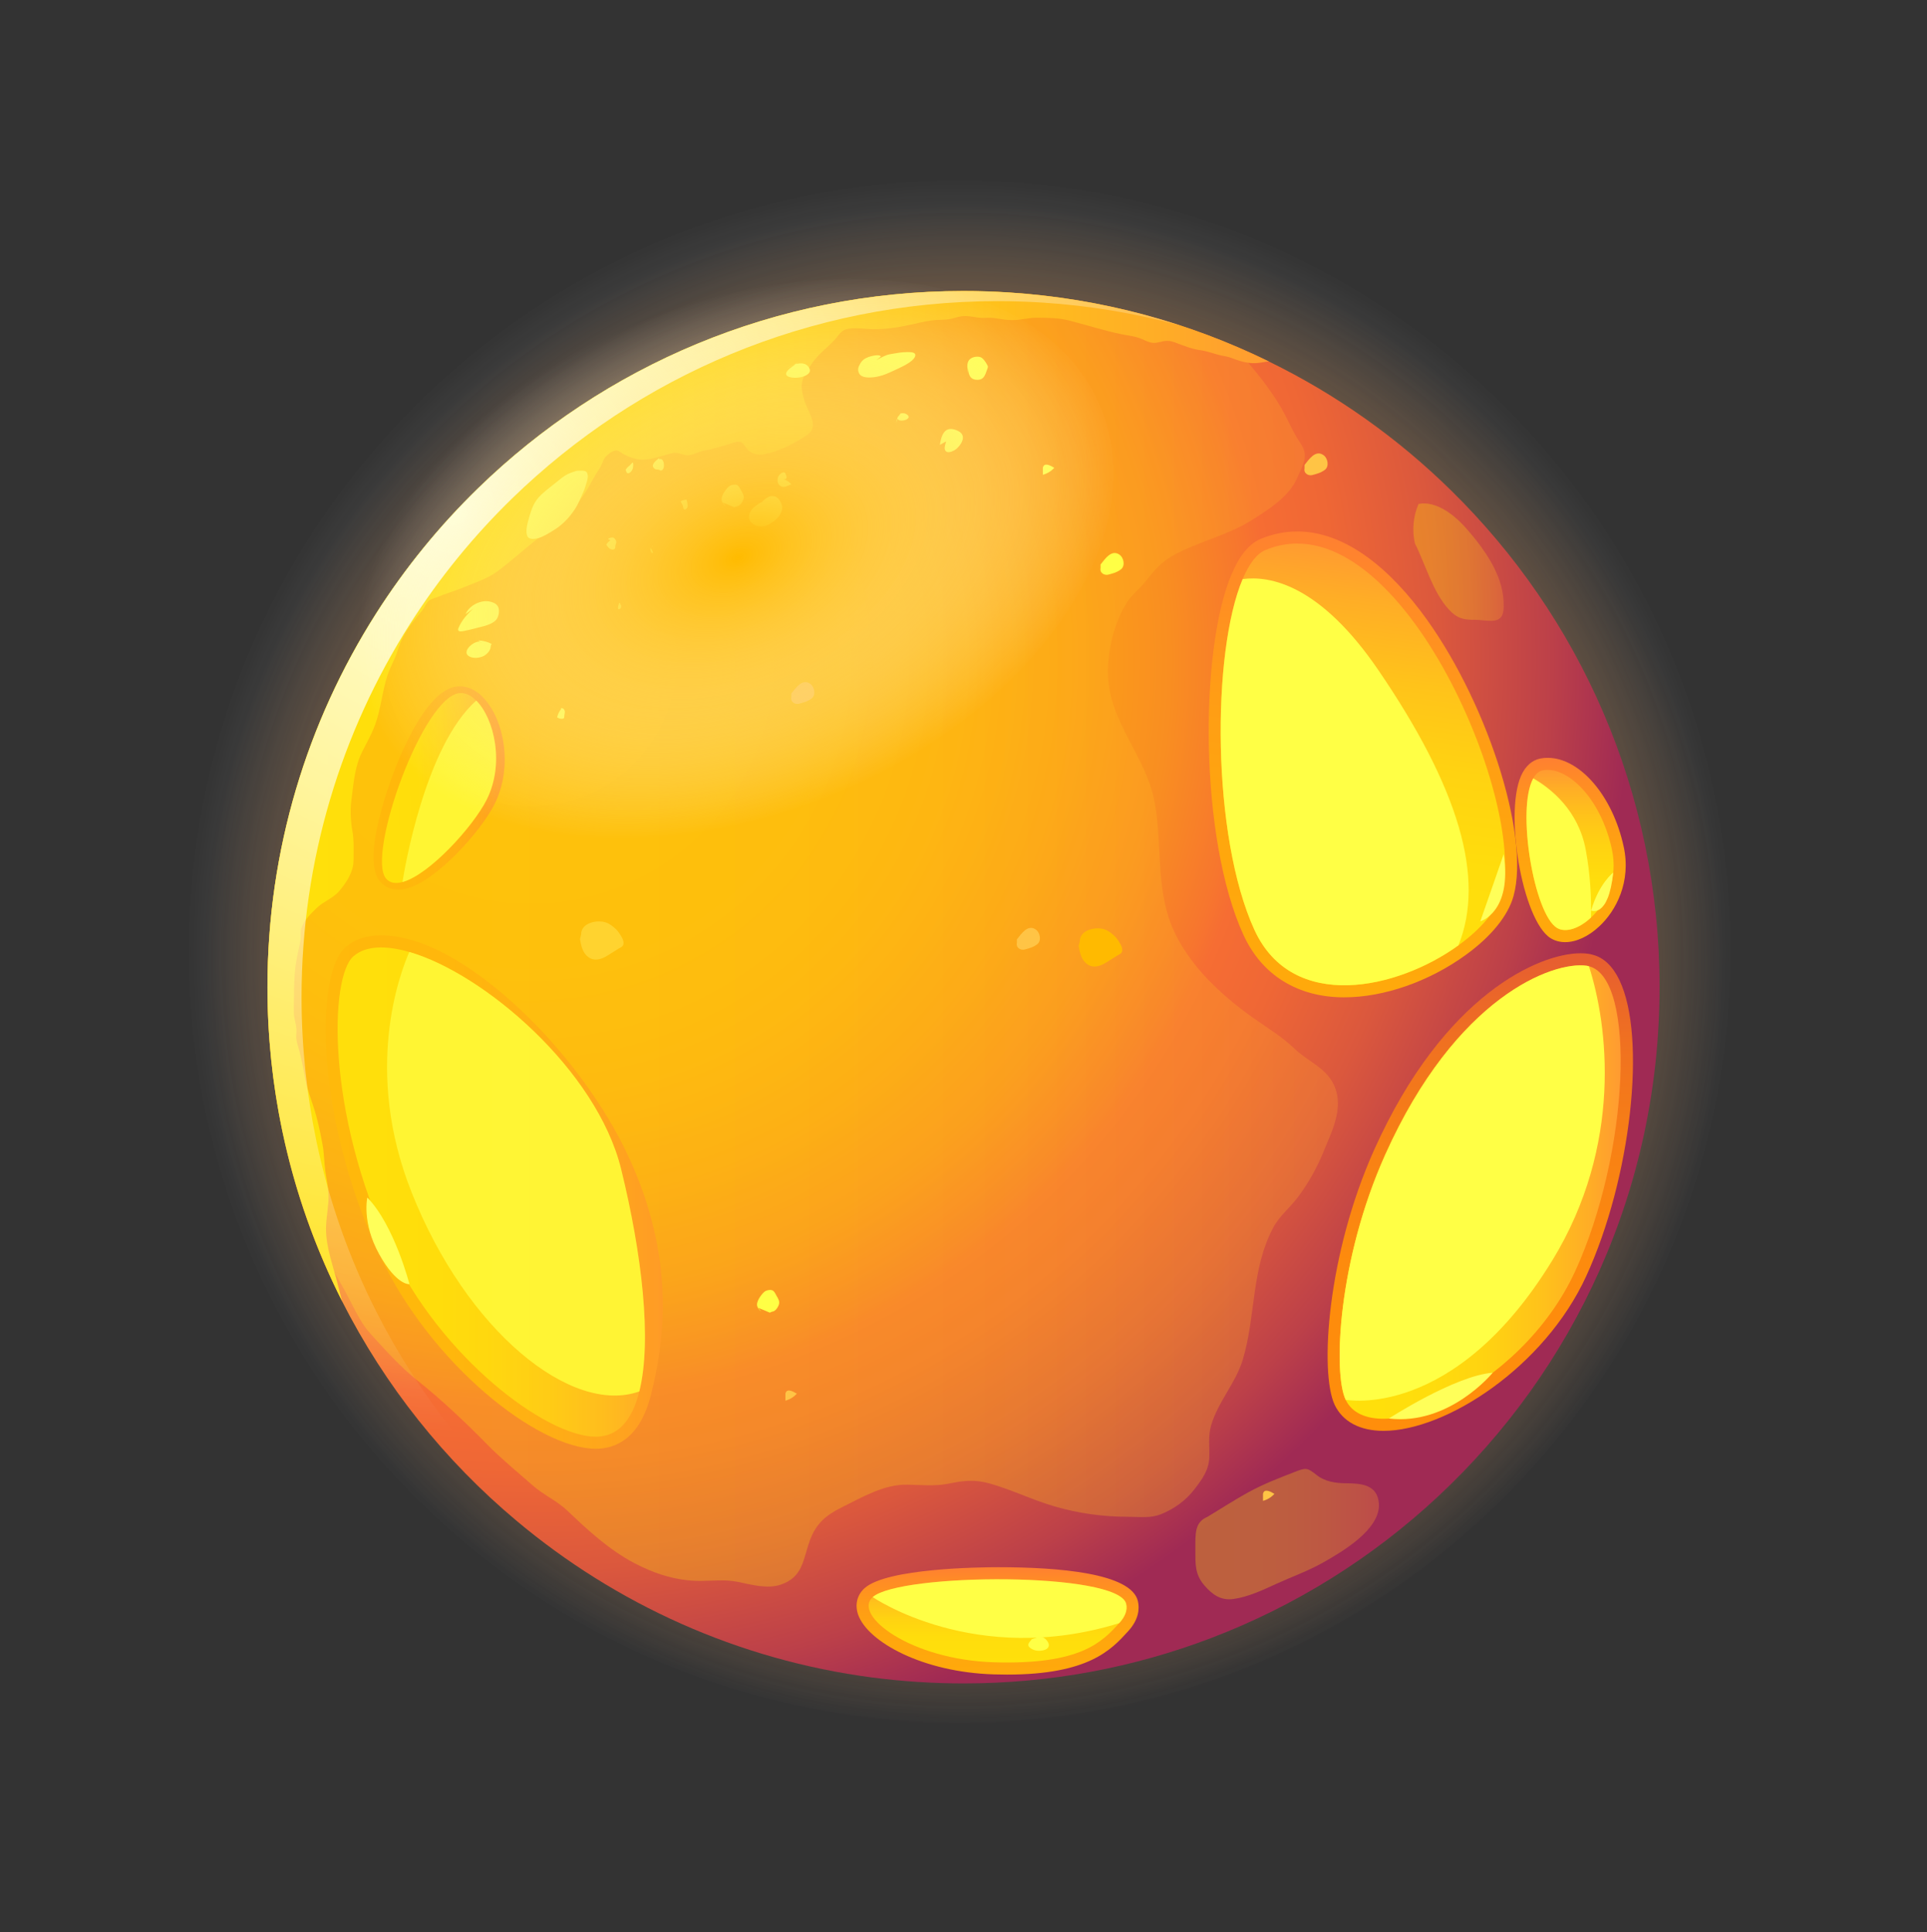 <svg width="400" height="401" viewBox="0 0 400 401" fill="none" xmlns="http://www.w3.org/2000/svg">
    <rect x="0" y="0" width="400" height="401" fill="#333333" stroke="none"/>
    <path
        d="M199.204 357.493C287.57 357.493 359.204 285.858 359.204 197.493C359.204 109.127 287.57 37.493 199.204 37.493C110.839 37.493 39.205 109.127 39.205 197.493C39.205 285.858 110.839 357.493 199.204 357.493Z"
        fill="url(#paint0_radial_360_2237)" style="mix-blend-mode:screen" />
    <path
        d="M200.001 359.59C287.949 359.59 359.245 288.293 359.245 200.345C359.245 112.397 287.949 41.101 200.001 41.101C112.052 41.101 40.756 112.397 40.756 200.345C40.756 288.293 112.052 359.59 200.001 359.59Z"
        fill="url(#paint1_radial_360_2237)" />
    <path fill-rule="evenodd" clip-rule="evenodd"
        d="M344.483 204.889C344.483 246.667 326.764 284.287 298.419 310.65C284.859 323.283 268.897 333.307 251.279 339.998C235.339 346.063 218.073 349.37 200.002 349.37C193.586 349.37 187.246 348.943 181.055 348.142C153.159 344.483 127.799 332.879 107.247 315.639C92.31 303.133 79.931 287.645 71.034 270.1C65.443 259.072 61.234 247.243 58.629 234.839C58.604 234.814 58.604 234.763 58.604 234.712C56.601 225.086 55.521 215.112 55.521 204.889C55.521 176.366 63.792 149.779 78.051 127.372C84.115 117.847 91.234 109.127 99.277 101.305C125.318 75.993 160.828 60.404 200.002 60.404C203.161 60.404 206.27 60.505 209.374 60.704C225.789 61.759 241.454 65.541 255.891 71.631C258.424 72.685 260.906 73.812 263.362 75.014C277.397 81.858 290.127 90.904 301.155 101.729C327.895 127.918 344.487 164.458 344.487 204.885L344.483 204.889Z"
        fill="url(#paint2_radial_360_2237)" />
    <path fill-rule="evenodd" clip-rule="evenodd"
        d="M123.713 300.676C111.601 300.676 89.308 283.033 78.712 260.283C65.452 231.891 65.35 202.047 71.758 196.546C73.6 194.941 76.082 194.124 79.11 194.124C81.075 194.124 83.277 194.475 85.661 195.166C101.017 199.608 122.197 220.8 131.357 242.009C140.331 262.782 137.667 279.29 135.139 289.382C132.852 298.677 127.668 300.655 123.721 300.676H123.709H123.713Z"
        fill="url(#paint3_linear_360_2237)" />
    <path fill-rule="evenodd" clip-rule="evenodd"
        d="M132.708 288.772C131.281 294.587 128.422 298.144 123.709 298.169C113.257 298.169 91.404 281.602 80.977 259.224C67.671 230.727 68.421 202.708 73.384 198.448C75.891 196.267 80.025 196.144 84.963 197.571C100.475 202.056 123.857 222.058 128.922 242.606C133.233 260.101 135.363 278.167 132.708 288.772Z"
        fill="url(#paint4_linear_360_2237)" />
    <path fill-rule="evenodd" clip-rule="evenodd"
        d="M82.87 184.629C81.265 184.68 79.889 184.1 78.885 182.948C74.942 178.293 80.702 162.327 83.252 156.564C87.338 147.327 91.374 142.575 95.249 142.44C96.685 142.393 98.104 142.91 99.345 143.905H99.404L100.158 144.629C104.575 149.038 106.62 159.058 102.622 166.948C99.726 172.661 90.654 182.711 84.535 184.362C83.972 184.519 83.404 184.612 82.866 184.629H82.87Z"
        fill="url(#paint5_linear_360_2237)" />
    <path fill-rule="evenodd" clip-rule="evenodd"
        d="M101.005 165.999C98.171 171.581 89.109 181.546 83.54 183.054C82.121 183.452 80.939 183.261 80.13 182.334C76.014 177.476 87.897 144.1 95.558 143.833C96.71 143.795 97.858 144.363 98.845 145.409H98.87C102.546 149.076 104.825 158.457 101 166.003L101.005 165.999Z"
        fill="url(#paint6_linear_360_2237)" />
    <path fill-rule="evenodd" clip-rule="evenodd"
        d="M287.175 296.954C282.313 296.954 278.722 295.048 277.062 291.588C273.865 284.859 275.504 260.3 285.257 238.6C299.728 206.359 319.586 197.838 328.068 197.838C328.67 197.838 329.225 197.876 329.729 197.948C330.055 197.999 330.334 198.058 330.618 198.151C332.816 198.689 334.739 200.472 336.145 203.39C341.858 215.261 338.571 244.571 329.246 264.882C320.547 283.783 300.096 296.954 287.18 296.954H287.175Z"
        fill="url(#paint7_linear_360_2237)" />
    <path fill-rule="evenodd" clip-rule="evenodd"
        d="M326.967 263.836C315.516 288.721 284.562 301.43 279.324 290.504C276.668 284.914 277.744 261.431 287.544 239.629C302.256 206.846 322.381 199.43 329.373 200.43C329.525 200.455 329.673 200.481 329.826 200.531C339.727 202.988 338.22 239.328 326.967 263.84V263.836Z"
        fill="url(#paint8_linear_360_2237)" />
    <path fill-rule="evenodd" clip-rule="evenodd"
        d="M324.905 195.53C323.8 195.53 322.796 195.263 321.919 194.734C315.952 191.142 311.971 167.655 316.083 160.307C317.214 158.266 318.73 157.605 319.802 157.411C320.246 157.322 320.742 157.275 321.25 157.275C327.984 157.275 334.768 165.203 337.038 175.714C338.631 183.003 335.454 189.046 331.948 192.273C329.754 194.336 327.179 195.53 324.905 195.53Z"
        fill="url(#paint9_linear_360_2237)" />
    <path fill-rule="evenodd" clip-rule="evenodd"
        d="M330.249 190.431C327.793 192.735 324.96 193.637 323.207 192.586C318.421 189.702 314.737 167.85 318.269 161.535C318.768 160.633 319.421 160.032 320.251 159.88C325.163 158.901 332.257 165.444 334.586 176.244C335.916 182.334 333.409 187.521 330.249 190.431Z"
        fill="url(#paint10_linear_360_2237)" />
    <path fill-rule="evenodd" clip-rule="evenodd"
        d="M209.065 347.537C208.184 347.537 207.269 347.524 206.316 347.494C191.511 347.054 180.165 340.748 178.149 335.154C177.396 333.066 177.9 330.982 179.496 329.576C184.167 325.46 203.411 325.252 207.223 325.252C219.695 325.252 234.848 326.472 236.199 332.291C236.542 333.773 236.461 336.064 234.145 338.571C230.714 342.345 225.996 347.537 209.065 347.537Z"
        fill="url(#paint11_linear_360_2237)" />
    <path fill-rule="evenodd" clip-rule="evenodd"
        d="M232.307 336.869C228.796 340.727 224.383 345.521 206.393 344.987C188.911 344.471 176.947 335.162 181.156 331.452C186.844 326.438 232.209 326.163 233.763 332.854C234.064 334.158 233.564 335.509 232.311 336.864L232.307 336.869Z"
        fill="url(#paint12_linear_360_2237)" />
    <path fill-rule="evenodd" clip-rule="evenodd"
        d="M279.044 206.986C269.388 206.986 261.96 202.395 258.123 194.056C248.954 174.071 248.954 134.944 255.637 119.198C257.327 115.217 259.33 112.803 261.765 111.812C264.192 110.809 266.724 110.296 269.282 110.296C277.82 110.296 286.671 116.009 294.883 126.817C308.333 144.519 317.705 173.262 314.173 185.959C313.043 190.054 309.502 194.412 304.2 198.223C296.632 203.708 287.226 206.981 279.048 206.981L279.044 206.986Z"
        fill="url(#paint13_linear_360_2237)" />
    <path fill-rule="evenodd" clip-rule="evenodd"
        d="M311.751 185.294C310.747 188.927 307.364 192.862 302.73 196.195C290.097 205.342 268.296 210.179 260.402 193.01C251.478 173.563 251.529 135.291 257.945 120.181C259.275 117.047 260.851 114.891 262.705 114.142C289.949 102.864 317.04 166.296 311.751 185.294Z"
        fill="url(#paint14_linear_360_2237)" />
    <path fill-rule="evenodd" clip-rule="evenodd"
        d="M132.708 288.772C118.597 293.811 96.795 276.164 85.416 247.396C75.391 222.134 82.985 202.06 84.963 197.571C100.475 202.056 123.857 222.058 128.922 242.606C133.233 260.101 135.363 278.167 132.708 288.772Z"
        fill="#FFFF45" />
    <path fill-rule="evenodd" clip-rule="evenodd"
        d="M232.307 336.869C202.382 346.118 181.156 331.456 181.156 331.456C186.844 326.442 232.209 326.167 233.763 332.858C234.064 334.162 233.564 335.513 232.311 336.869H232.307Z"
        fill="#FFFF45" />
    <path fill-rule="evenodd" clip-rule="evenodd"
        d="M322.203 261.609C301.803 294.917 279.324 290.504 279.324 290.504C276.668 284.914 277.744 261.431 287.544 239.629C302.256 206.846 322.381 199.43 329.373 200.43C329.525 200.455 329.673 200.481 329.826 200.531C333.76 212.686 336.92 237.6 322.207 261.609H322.203Z"
        fill="#FFFF45" />
    <path fill-rule="evenodd" clip-rule="evenodd"
        d="M302.73 196.195C290.097 205.342 268.296 210.179 260.402 193.01C251.478 173.563 251.529 135.291 257.945 120.181C263.586 119.427 273.983 121.307 286.117 139.077C302.781 163.488 308.371 182.236 302.735 196.195H302.73Z"
        fill="#FFFF45" />
    <path fill-rule="evenodd" clip-rule="evenodd"
        d="M330.249 190.431C327.793 192.735 324.96 193.637 323.207 192.587C318.421 189.703 314.737 167.85 318.269 161.536C322.055 163.717 327.666 168.252 329.17 176.396C330.122 181.508 330.347 186.395 330.249 190.431Z"
        fill="#FFFF45" />
    <path fill-rule="evenodd" clip-rule="evenodd"
        d="M101.005 165.999C98.171 171.581 89.109 181.546 83.54 183.053C83.895 180.834 88.139 154.925 98.845 145.409H98.87C102.546 149.076 104.825 158.457 101 166.003L101.005 165.999Z"
        fill="#FFFF45" />
    <path style="mix-blend-mode:soft-light" opacity="0.3" fill-rule="evenodd" clip-rule="evenodd"
        d="M274.737 239.027C273.31 242.462 271.705 245.367 269.498 248.349C267.817 250.606 265.589 252.308 264.26 254.841C259.724 263.413 260.677 273.035 258.017 282.034C256.59 286.947 252.855 290.855 251.402 295.819C250.75 298.076 251.102 300.105 251.025 302.434C250.924 305.14 249.547 306.995 247.917 309.1C246.164 311.404 243.682 313.187 240.976 314.262C238.795 315.139 236.44 314.787 234.106 314.787C228.919 314.787 223.904 314.084 218.894 312.632C214.308 311.302 210.047 309.172 205.41 307.872C202.225 306.995 200.049 307.27 196.864 307.922C194.158 308.473 191.1 308.172 188.343 308.122C183.481 308.02 178.895 310.777 174.584 312.907C171.399 314.487 169.319 316.291 168.091 319.751C166.664 323.685 166.715 327.344 161.976 328.898C159.219 329.8 155.861 328.848 153.154 328.297C150.673 327.772 147.992 328.073 145.459 328.098C140.521 328.123 135.91 326.645 131.552 324.337C126.44 321.631 121.93 317.494 117.818 313.559C115.586 311.429 112.731 310.226 110.423 308.147C107.239 305.339 104.109 302.807 101.123 299.774C96.613 295.188 91.675 290.5 86.639 286.493C83.057 283.66 79.974 280.154 76.941 276.846C74.409 274.089 72.905 270.053 71.025 266.873C67.341 260.584 64.334 253.011 62.53 245.947C60.425 237.753 58.045 228.83 58.142 220.309C58.244 213.118 57.215 206.147 57.215 198.931C56.588 212.639 57.291 224.019 58.591 234.72C56.588 225.094 55.508 215.121 55.508 204.898C55.508 176.375 63.779 149.788 78.038 127.38C84.103 117.856 91.222 109.136 99.264 101.314C125.305 76.001 160.816 60.412 199.989 60.412C203.149 60.412 206.257 60.514 209.361 60.713C225.776 61.767 241.441 65.549 255.879 71.639C259.588 75.726 263.298 80.084 265.979 84.696C267.08 86.601 267.961 88.681 269.062 90.587C270.04 92.263 271.091 93.17 270.79 95.249C270.616 96.477 269.761 98.032 269.261 99.183C267.656 103.042 263.171 105.875 259.737 108.005C254.951 111.012 249.361 112.24 244.275 114.874C240.993 116.551 239.887 118.08 237.66 120.837C236.533 122.239 235.03 123.344 234.051 124.848C231.269 129.133 229.791 135.198 229.99 140.238C230.342 149.936 237.859 156.979 239.612 166.177C241.166 174.122 240.04 182.541 242.568 190.363C245.376 199.083 253.045 206.253 260.236 211.314C263.218 213.418 266.153 215.172 268.783 217.704C271.239 220.059 274.699 221.414 276.452 224.345C279.357 229.207 276.626 234.42 274.724 239.032L274.737 239.027Z"
        fill="url(#paint15_linear_360_2237)" />
    <path fill-rule="evenodd" clip-rule="evenodd"
        d="M263.358 75.019C262.883 75.07 262.405 75.12 261.93 75.218C260.3 75.519 259.025 75.37 257.42 74.917C256.268 74.591 255.438 74.117 254.21 73.913C252.457 73.638 250.826 72.884 249.073 72.66C247.218 72.41 245.613 71.681 243.86 71.055C242.483 70.555 241.755 70.729 240.425 71.055C239.095 71.406 238.168 70.856 236.991 70.352C235.661 69.776 234.335 69.674 232.929 69.399C229.27 68.645 225.637 67.468 222.003 66.54C219.746 65.964 217.666 65.964 215.362 65.939C213.558 65.913 211.928 66.439 210.124 66.439C208.921 66.439 207.892 66.24 206.689 66.062C205.461 65.837 204.207 66.087 202.979 65.909C201.15 65.634 200.171 65.359 198.317 65.935C196.936 66.388 195.86 66.337 194.484 66.409C192.955 66.485 191.227 66.883 189.724 67.235C187.018 67.862 184.057 68.361 181.279 68.311C179.577 68.311 177.07 67.836 175.439 68.412C174.385 68.789 173.859 69.916 173.135 70.669C171.733 72.122 170.001 73.426 168.824 75.057C167.647 76.687 166.317 78.364 166.419 80.418C166.52 82.197 167.346 84.276 168.121 85.907C168.921 87.635 169.197 89.214 167.418 90.366C165.186 91.844 162.607 93.2 160.049 93.924C158.347 94.424 156.818 94.724 155.386 93.496C154.861 93.043 154.535 92.166 153.883 91.815C153.205 91.463 152.502 91.815 151.778 92.039C149.974 92.564 148.221 93.166 146.391 93.466C145.265 93.64 144.286 94.241 143.185 94.445C141.856 94.695 140.903 93.716 139.526 94.042C137.595 94.496 135.668 95.296 133.661 95.397C132.234 95.474 130.43 94.847 129.227 94.119C128.524 93.716 128.35 93.318 127.545 93.543C126.893 93.691 125.915 94.496 125.563 94.995C125.089 95.673 124.911 96.549 124.437 97.252C123.937 98.028 123.459 98.781 123.01 99.607C122.184 101.212 121.206 102.716 120.151 104.143C119.397 105.147 118.872 106.497 118.046 107.425C117.619 107.925 116.691 108.276 116.141 108.653C114.637 109.708 113.058 110.656 111.605 111.787C108.797 113.993 106.142 116.424 103.283 118.555C101.102 120.185 98.044 121.138 95.563 122.163C94.008 122.79 92.403 123.238 90.849 123.891C90.35 124.09 89.422 124.318 88.994 124.691C88.444 125.165 88.143 126.046 87.639 126.694C86.284 128.35 84.857 130.002 83.832 131.907C83.205 133.009 82.828 134.139 82.43 135.342C81.879 136.973 81.003 138.476 80.448 140.102C79.322 143.511 79.093 147.069 77.844 150.453C77.115 152.435 76.065 154.239 75.163 156.043C73.609 159.1 73.384 162.734 72.931 166.118C72.681 168.1 72.778 170.378 73.13 172.309C73.507 174.389 73.405 176.544 73.38 178.675C73.354 180.932 71.927 183.134 70.496 184.841C69.191 186.42 67.214 187.022 65.761 188.424C64.533 189.626 63.055 191.007 62.53 192.709C62.305 193.463 62.504 194.314 62.382 195.115C62.055 196.894 61.606 198.575 61.352 200.379C61.077 202.611 61.026 204.716 61.026 206.969C61.026 208.095 60.95 209.251 61.001 210.378C61.052 211.458 61.45 212.457 61.526 213.537C61.577 214.291 61.424 215.041 61.526 215.794C61.678 216.646 62 217.522 62.204 218.352C62.703 220.355 63.08 222.312 63.457 224.315C63.809 226.17 64.537 228 65.113 229.804C65.913 232.26 66.443 234.793 66.917 237.346C67.294 239.252 67.269 241.23 67.544 243.161C67.769 244.715 68.12 246.295 68.196 247.849C68.272 250.204 67.697 252.563 67.671 254.943C67.646 258.953 69.251 262.964 70.178 266.822C70.454 267.902 70.729 269.003 71.029 270.079C61.107 250.479 55.517 228.326 55.517 204.868C55.517 176.345 63.788 149.758 78.047 127.351C84.111 117.826 91.23 109.106 99.273 101.284C125.314 75.972 160.824 60.383 199.998 60.383C203.157 60.383 206.266 60.484 209.37 60.683C228.643 61.911 246.888 66.926 263.353 74.993L263.358 75.019Z"
        fill="url(#paint16_linear_360_2237)" />
    <path style="mix-blend-mode:soft-light" opacity="0.3" fill-rule="evenodd" clip-rule="evenodd"
        d="M250.657 314.783C253.494 313.089 256.251 311.281 259.14 309.697C262.248 307.994 265.323 306.817 268.605 305.538C271.032 304.594 271.286 304.518 273.246 306.08C275.046 307.512 277.223 307.817 279.48 307.834C282.572 307.859 285.934 308.1 286.222 312.03C286.616 317.422 278.472 322.118 274.623 324.295C271.514 326.053 268.135 327.238 264.895 328.725C262.159 329.978 259.059 331.435 256.04 331.85C253.431 332.206 251.695 330.982 250.013 329.047C247.993 326.722 248.129 324.494 248.129 321.593C248.129 318.226 247.964 315.935 250.661 314.787L250.657 314.783Z"
        fill="url(#paint17_linear_360_2237)" />
    <path style="mix-blend-mode:soft-light" opacity="0.3" fill-rule="evenodd" clip-rule="evenodd"
        d="M293.714 112.808C295.882 117.098 297.428 122.878 300.702 126.449C302.442 128.342 303.789 128.663 306.199 128.634C307.389 128.621 309.587 129.078 310.692 128.68C312.255 128.117 312.162 126.381 312.107 124.852C311.895 119.156 308.028 113.871 304.454 109.767C302.133 107.099 298.254 103.859 294.455 104.583C293.341 107.179 293.079 110.051 293.71 112.803L293.714 112.808Z"
        fill="url(#paint18_linear_360_2237)" />
    <g style="mix-blend-mode:screen">
        <path fill-rule="evenodd" clip-rule="evenodd"
            d="M114.319 317.735C99.383 305.229 87.004 289.742 78.106 272.196C72.516 261.168 68.306 249.34 65.702 236.935C65.676 236.91 65.676 236.859 65.676 236.808C63.673 227.182 62.593 217.209 62.593 206.986C62.593 178.463 70.864 151.875 85.123 129.468C91.188 119.944 98.307 111.224 106.349 103.402C132.39 78.089 167.901 62.5 207.074 62.5C210.234 62.5 213.342 62.602 216.447 62.801C226.242 63.428 235.767 65.049 244.927 67.535C233.636 63.834 221.719 61.496 209.374 60.704C206.266 60.505 203.157 60.404 200.002 60.404C160.828 60.404 125.318 75.993 99.277 101.305C91.23 109.123 84.115 117.847 78.051 127.372C63.792 149.779 55.521 176.366 55.521 204.889C55.521 215.117 56.596 225.09 58.604 234.712C58.604 234.763 58.604 234.814 58.629 234.839C61.234 247.243 65.448 259.076 71.034 270.1C79.931 287.641 92.31 303.133 107.247 315.639C123.077 328.92 141.767 338.838 162.264 344.373C144.532 338.588 128.312 329.474 114.319 317.735Z"
            fill="url(#paint19_radial_360_2237)" />
    </g>
    <path fill-rule="evenodd" clip-rule="evenodd"
        d="M214.172 340.193C213.762 340.765 213.105 341.252 213.673 341.857C213.961 342.167 214.52 342.412 214.926 342.518C215.6 342.692 216.798 342.59 217.332 342.162C217.865 341.735 217.785 341.171 217.45 340.667C216.785 339.668 215.972 339.52 214.888 339.956L214.177 340.193H214.172Z"
        fill="#FFFF45" />
    <path fill-rule="evenodd" clip-rule="evenodd"
        d="M119.702 97.71C118.186 98.21 117.593 98.353 116.064 99.62C114.849 100.624 113.54 101.551 112.363 102.656C110.792 104.134 110.33 105.693 109.86 107.298C109.399 108.861 108.967 110.618 109.598 111.478C109.932 111.931 110.936 111.906 111.702 111.694C112.82 111.38 114.07 110.588 115.264 109.83C116.784 108.861 118.152 107.416 119.279 105.752C120.054 104.613 120.532 103.308 121.066 102.161C121.443 101.356 121.6 100.653 121.837 99.891C122.044 99.226 122.061 98.802 121.934 98.341C121.752 97.684 121.354 97.625 119.706 97.706L119.702 97.71Z"
        fill="#FFFF45" />
    <path fill-rule="evenodd" clip-rule="evenodd"
        d="M136.807 95.08C136.189 95.592 134.842 96.554 135.91 97.303C136.198 97.507 136.452 97.401 136.757 97.485C136.994 97.553 137.053 97.74 137.333 97.634C138.201 97.303 137.853 94.839 136.875 95.334L136.807 95.08Z"
        fill="#FFFF45" />
    <path fill-rule="evenodd" clip-rule="evenodd"
        d="M141.292 104.037C141.686 103.817 142.093 103.702 142.508 103.694C142.601 104.227 143.092 105.274 142.33 105.689C141.69 106.036 141.885 104.892 141.58 104.63L141.292 104.037Z"
        fill="#FFFF45" />
    <path fill-rule="evenodd" clip-rule="evenodd"
        d="M150.033 104.287C150.851 104.609 151.66 104.947 152.46 105.299C152.718 105.07 153.112 105.113 153.417 104.909C153.811 104.651 154.163 104.1 154.315 103.643C154.544 102.953 154.192 102.385 153.875 101.86C153.663 101.509 153.46 100.988 153.138 100.751C152.761 100.471 152.024 100.581 151.63 100.767C151.143 101 150.787 101.5 150.461 101.945C150.156 102.364 149.8 103.059 149.784 103.584C149.767 104.151 150.22 104.748 150.635 105.036L150.033 104.287Z"
        fill="#FFFF45" />
    <path fill-rule="evenodd" clip-rule="evenodd"
        d="M157.385 271.421C158.203 271.743 159.012 272.082 159.812 272.433C160.07 272.204 160.464 272.247 160.769 272.044C161.163 271.785 161.514 271.235 161.667 270.777C161.896 270.087 161.544 269.519 161.227 268.99C161.015 268.639 160.811 268.118 160.49 267.881C160.113 267.601 159.376 267.711 158.982 267.898C158.495 268.13 158.139 268.63 157.813 269.075C157.508 269.494 157.152 270.189 157.14 270.714C157.123 271.281 157.576 271.878 157.991 272.166L157.39 271.413L157.385 271.421Z"
        fill="#FFFF45" />
    <path fill-rule="evenodd" clip-rule="evenodd"
        d="M126.707 112.126C126.356 112.371 126.072 112.676 125.852 113.045C126.186 113.464 126.351 113.858 126.919 114.023C127.147 114.087 127.389 114.095 127.575 113.917C127.812 113.684 127.685 113.426 127.749 113.197C127.906 112.642 128.058 112.498 127.745 111.99C127.554 111.685 127.423 111.562 127.092 111.562C126.859 111.562 126.356 111.626 126.237 111.889L126.707 112.13V112.126Z"
        fill="#FFFF45" />
    <path fill-rule="evenodd" clip-rule="evenodd"
        d="M128.562 125.068C128.503 125.208 127.872 126.809 128.689 126.347C129.1 126.114 128.952 125.487 128.676 125.305C128.689 125.254 128.706 125.199 128.719 125.148L128.562 125.068Z"
        fill="#FFFF45" />
    <path fill-rule="evenodd" clip-rule="evenodd"
        d="M116.501 147.107C115.954 147.823 115.887 148.111 115.637 148.852C115.87 149.068 116.327 149.191 116.628 149.178C117.106 149.157 117.127 149.004 117.144 148.547C117.157 148.178 117.31 147.886 117.221 147.53C117.127 147.166 116.767 146.794 116.344 147.026L116.501 147.107Z"
        fill="#FFFF45" />
    <path fill-rule="evenodd" clip-rule="evenodd"
        d="M134.974 113.689C135.287 113.977 135.482 114.332 135.562 114.756C135.126 114.866 135.075 114.438 135.012 114.099C134.91 113.557 135.16 113.727 135.414 113.295C135.461 113.303 135.512 113.316 135.558 113.324L134.974 113.693V113.689Z"
        fill="#FFFF45" />
    <path fill-rule="evenodd" clip-rule="evenodd"
        d="M130.701 96.621C130.353 96.863 130.07 97.168 129.849 97.536C130.057 97.79 129.955 98.252 130.434 98.218C130.773 98.193 131.048 97.833 131.213 97.553C131.404 97.227 131.421 96.965 131.442 96.613C131.454 96.435 131.45 95.669 131.124 96.173L130.696 96.621H130.701Z"
        fill="#FFFF45" />
    <path fill-rule="evenodd" clip-rule="evenodd"
        d="M186.027 87.77C186.132 87.376 186.192 86.83 186.399 86.475C186.459 86.373 186.607 86.284 186.679 86.178C186.92 85.831 186.844 85.771 187.238 85.763C187.687 85.75 187.979 85.797 188.335 86.081C189.55 87.05 186.463 87.8 186.348 86.86L186.027 87.77Z"
        fill="#FFFF45" />
    <path fill-rule="evenodd" clip-rule="evenodd"
        d="M196.39 91.603C196.233 92.306 195.784 93.255 196.432 93.72C196.991 94.123 198.164 93.492 198.609 93.089C199.397 92.37 200.358 91.006 199.604 90.002C199.164 89.413 197.918 88.965 197.199 89.032C195.725 89.172 195.297 90.93 195.094 92.336L196.39 91.607V91.603Z"
        fill="#FFFF45" />
    <path fill-rule="evenodd" clip-rule="evenodd"
        d="M200.925 77.365C200.769 76.158 200.548 74.968 201.62 74.337C202.204 73.994 203.272 73.871 203.822 74.282C204.22 74.578 204.572 75.129 204.817 75.54C205.186 76.15 205.088 76.15 204.898 76.709C204.457 77.987 204.157 78.83 202.886 78.83C201.205 78.83 200.947 77.526 200.925 75.904V77.365Z"
        fill="#FFFF45" />
    <path fill-rule="evenodd" clip-rule="evenodd"
        d="M216.472 98.536C217.391 98.286 218.183 97.803 218.844 97.096C218.183 96.685 216.735 95.834 216.472 97.075V98.536Z"
        fill="#FFFF45" />
    <path fill-rule="evenodd" clip-rule="evenodd"
        d="M163.035 290.686C163.954 290.436 164.746 289.953 165.406 289.246C164.746 288.835 163.297 287.984 163.035 289.225V290.686Z"
        fill="#FFC445" />
    <path fill-rule="evenodd" clip-rule="evenodd"
        d="M262.172 311.48C263.091 311.23 263.883 310.747 264.543 310.04C263.883 309.629 262.434 308.778 262.172 310.019V311.48Z"
        fill="#FFC445" />
    <path fill-rule="evenodd" clip-rule="evenodd"
        d="M228.453 117.153C229.368 116.026 230.693 113.972 232.353 115.099C233.319 115.755 233.594 117.487 232.671 118.173C231.815 118.813 231.032 118.995 230.066 119.257C229.33 119.461 228.233 118.974 228.453 117.881V117.153Z"
        fill="#FFFF45" />
    <path fill-rule="evenodd" clip-rule="evenodd"
        d="M164.25 143.943C165.165 142.817 166.491 140.763 168.151 141.889C169.116 142.546 169.392 144.278 168.468 144.964C167.613 145.603 166.829 145.786 165.864 146.048C165.127 146.251 164.03 145.764 164.25 144.672V143.943Z"
        fill="#FFC445" />
    <path fill-rule="evenodd" clip-rule="evenodd"
        d="M270.794 96.486C271.709 95.359 273.035 93.305 274.695 94.432C275.66 95.088 275.936 96.82 275.013 97.507C274.157 98.146 273.374 98.328 272.408 98.591C271.671 98.794 270.574 98.307 270.794 97.214V96.486Z"
        fill="#FFC445" />
    <path fill-rule="evenodd" clip-rule="evenodd"
        d="M211.077 194.954C211.991 193.827 213.317 191.773 214.977 192.9C215.943 193.552 216.218 195.289 215.295 195.975C214.439 196.614 213.656 196.796 212.69 197.059C211.953 197.262 210.856 196.775 211.077 195.682V194.954Z"
        fill="#FFC445" />
    <path fill-rule="evenodd" clip-rule="evenodd"
        d="M158.851 103.711C157.678 104.456 155.704 105.379 155.505 106.989C155.386 107.959 155.831 108.53 156.708 108.954C157.453 109.314 158.575 109.343 159.325 108.967C160.401 108.424 161.641 107.531 162.124 106.387C162.472 105.562 162.416 104.998 162.027 104.181C161.819 103.741 161.404 103.215 160.934 103.05C159.435 102.529 158.533 103.999 157.428 104.664L158.851 103.715V103.711Z"
        fill="#FFFF45" />
    <path fill-rule="evenodd" clip-rule="evenodd"
        d="M162.649 99.438C163.289 99.662 163.827 100.022 164.267 100.505C163.632 100.721 162.946 101.225 162.294 100.992C161.447 100.691 161.29 99.887 161.481 99.078C161.586 98.637 162.378 97.858 162.832 98.053C163.06 98.15 163.107 98.464 163.179 98.663C163.336 99.082 163.348 98.993 163.12 99.433H162.645L162.649 99.438Z"
        fill="#FFFF45" />
    <path fill-rule="evenodd" clip-rule="evenodd"
        d="M98.307 126.266C97.049 127.372 95.864 128.693 95.194 130.273C94.856 131.077 95.457 131.115 96.19 130.976C97.604 130.7 99.031 130.307 100.429 129.951C101.259 129.739 102.445 129.303 103.021 128.6C103.461 128.062 103.643 127.13 103.546 126.453C103.41 125.504 102.737 125.136 101.873 124.894C99.904 124.348 97.375 125.644 96.643 127.461L98.303 126.275L98.307 126.266Z"
        fill="#FFFF45" />
    <path fill-rule="evenodd" clip-rule="evenodd"
        d="M99.256 132.915C100.264 132.941 101.2 133.186 102.063 133.644C101.814 133.94 101.894 134.343 101.763 134.694C101.568 135.211 101.077 135.732 100.615 136.024C99.844 136.511 98.561 136.693 97.706 136.367C95.105 135.38 99.095 132.297 99.971 133.39L99.26 132.915H99.256Z"
        fill="#FFFF45" />
    <path fill-rule="evenodd" clip-rule="evenodd"
        d="M181.885 74.743C182.855 74.278 183.727 73.685 184.777 73.507C185.984 73.303 187.102 73.066 188.33 73.071C188.949 73.071 190.329 73.02 189.927 74.028C189.491 75.12 187.14 76.158 186.209 76.598C184.608 77.352 183.104 78.11 181.309 78.297C180.403 78.39 178.882 78.457 178.37 77.551C177.938 76.789 178.145 76.162 178.565 75.455C179.005 74.718 179.471 74.409 180.28 74.091C180.652 73.943 182.732 73.388 182.838 74.036L181.889 74.748L181.885 74.743Z"
        fill="#FFFF45" />
    <path fill-rule="evenodd" clip-rule="evenodd"
        d="M165.737 75.218C165.309 75.527 162.027 77.348 163.59 78.136C164.428 78.559 166.08 78.436 166.931 78.076C167.689 77.754 168.456 77.255 167.981 76.382C167.02 74.621 164.606 75.637 163.361 76.404L165.737 75.218Z"
        fill="#FFFF45" />
    <path fill-rule="evenodd" clip-rule="evenodd"
        d="M120.388 194.886C120.63 196.237 120.909 197.711 122.082 198.604C123.298 199.528 124.678 199.155 125.873 198.452C126.758 197.931 127.596 197.372 128.46 196.838C128.964 196.529 129.409 196.449 129.43 195.729C129.456 194.954 128.74 193.912 128.295 193.328C127.762 192.625 126.69 191.786 125.86 191.477C124.047 190.799 120.587 191.477 120.63 193.942L120.393 194.89L120.388 194.886Z"
        fill="#FFD32F" />
    <path fill-rule="evenodd" clip-rule="evenodd"
        d="M223.905 196.326C224.146 197.677 224.425 199.151 225.599 200.044C226.814 200.972 228.195 200.595 229.389 199.892C230.274 199.371 231.113 198.812 231.976 198.278C232.48 197.969 232.925 197.889 232.946 197.169C232.972 196.394 232.256 195.352 231.811 194.768C231.278 194.065 230.206 193.226 229.376 192.917C227.564 192.239 224.104 192.917 224.146 195.377L223.909 196.326H223.905Z"
        fill="#FFBA00" />
    <path style="mix-blend-mode:screen"
        d="M172.573 165.311C214.746 147.661 239.759 111.434 228.443 84.395C217.127 57.356 173.766 49.744 131.594 67.394C89.422 85.044 64.408 121.271 75.724 148.31C87.04 175.349 130.401 182.96 172.573 165.311Z"
        fill="url(#paint20_radial_360_2237)" />
    <path fill-rule="evenodd" clip-rule="evenodd"
        d="M76.247 248.527C76.247 248.527 75.061 253.723 78.707 260.283C82.354 266.843 84.992 266.513 84.992 266.513C84.992 266.513 81.858 254.303 76.247 248.527Z"
        fill="#FFFF59" />
    <path fill-rule="evenodd" clip-rule="evenodd"
        d="M312.132 177.277C312.132 177.277 307.889 189.508 307.27 191.223C307.27 191.223 313.949 189.338 312.132 177.277Z"
        fill="#FFFF59" />
    <path fill-rule="evenodd" clip-rule="evenodd"
        d="M334.861 181.097C334.861 181.097 331.927 183.337 330.271 188.966C330.271 188.966 333.879 190.66 334.861 181.097Z"
        fill="#FFFF59" />
    <path fill-rule="evenodd" clip-rule="evenodd"
        d="M288.289 294.396C288.289 294.396 301.977 285.515 309.858 284.884C309.858 284.884 300.909 295.878 288.289 294.396Z"
        fill="#FFFF59" />
    <defs>
        <radialGradient id="paint0_radial_360_2237" cx="0" cy="0" r="1"
            gradientUnits="userSpaceOnUse"
            gradientTransform="translate(199.204 197.492) rotate(45.543) scale(161.099)">
            <stop stop-color="#FF9F00" />
            <stop offset="1" stop-color="white" stop-opacity="0" />
        </radialGradient>
        <radialGradient id="paint1_radial_360_2237" cx="0" cy="0" r="1"
            gradientUnits="userSpaceOnUse"
            gradientTransform="translate(200.001 200.344) rotate(45) scale(159.244)">
            <stop stop-color="#FF7300" />
            <stop offset="1" stop-color="#FF7300" stop-opacity="0" />
        </radialGradient>
        <radialGradient id="paint2_radial_360_2237" cx="0" cy="0" r="1"
            gradientUnits="userSpaceOnUse"
            gradientTransform="translate(110.516 137.32) scale(232.091 232.091)">
            <stop stop-color="#FFB80B" />
            <stop offset="0.26" stop-color="#FEB50C" />
            <stop offset="0.38" stop-color="#FDAE10" />
            <stop offset="0.48" stop-color="#FCA017" />
            <stop offset="0.57" stop-color="#F98E21" />
            <stop offset="0.64" stop-color="#F7762E" />
            <stop offset="0.66" stop-color="#F66D33" />
            <stop offset="0.72" stop-color="#EF6735" />
            <stop offset="0.81" stop-color="#DB583D" />
            <stop offset="0.91" stop-color="#BC4049" />
            <stop offset="0.98" stop-color="#A02A54" />
        </radialGradient>
        <linearGradient id="paint3_linear_360_2237" x1="67.616" y1="247.4" x2="137.574" y2="247.4"
            gradientUnits="userSpaceOnUse">
            <stop offset="0.01" stop-color="#FFA90B" />
            <stop offset="0.37" stop-color="#FFA60D" />
            <stop offset="0.64" stop-color="#FF9C16" />
            <stop offset="0.87" stop-color="#FF8C25" />
            <stop offset="1" stop-color="#FF8031" />
        </linearGradient>
        <linearGradient id="paint4_linear_360_2237" x1="70.085" y1="247.4" x2="133.877" y2="247.4"
            gradientUnits="userSpaceOnUse">
            <stop offset="0.01" stop-color="#FFE00B" />
            <stop offset="0.31" stop-color="#FFDD0C" />
            <stop offset="0.52" stop-color="#FFD311" />
            <stop offset="0.71" stop-color="#FFC31A" />
            <stop offset="0.89" stop-color="#FFAD26" />
            <stop offset="1" stop-color="#FF9B31" />
        </linearGradient>
        <linearGradient id="paint5_linear_360_2237" x1="77.104" y1="163.909" x2="104.957"
            y2="163.024" gradientUnits="userSpaceOnUse">
            <stop offset="0.01" stop-color="#FFA90B" />
            <stop offset="0.37" stop-color="#FFA60D" />
            <stop offset="0.64" stop-color="#FF9C16" />
            <stop offset="0.87" stop-color="#FF8C25" />
            <stop offset="1" stop-color="#FF8031" />
        </linearGradient>
        <linearGradient id="paint6_linear_360_2237" x1="78.819" y1="163.854" x2="103.183"
            y2="163.08" gradientUnits="userSpaceOnUse">
            <stop offset="0.01" stop-color="#FFE00B" />
            <stop offset="0.31" stop-color="#FFDD0C" />
            <stop offset="0.52" stop-color="#FFD311" />
            <stop offset="0.71" stop-color="#FFC31A" />
            <stop offset="0.89" stop-color="#FFAD26" />
            <stop offset="1" stop-color="#FF9B31" />
        </linearGradient>
        <linearGradient id="paint7_linear_360_2237" x1="307.27" y1="296.954" x2="307.27"
            y2="197.838" gradientUnits="userSpaceOnUse">
            <stop offset="0.01" stop-color="#FF8E0B" />
            <stop offset="0.35" stop-color="#FD8B0D" />
            <stop offset="0.59" stop-color="#F88114" />
            <stop offset="0.81" stop-color="#F07120" />
            <stop offset="1" stop-color="#E65D31" />
        </linearGradient>
        <linearGradient id="paint8_linear_360_2237" x1="278.074" y1="247.396" x2="336.411"
            y2="247.396" gradientUnits="userSpaceOnUse">
            <stop offset="0.01" stop-color="#FFE00B" />
            <stop offset="0.31" stop-color="#FFDD0C" />
            <stop offset="0.52" stop-color="#FFD311" />
            <stop offset="0.71" stop-color="#FFC31A" />
            <stop offset="0.89" stop-color="#FFAD26" />
            <stop offset="1" stop-color="#FF9B31" />
        </linearGradient>
        <linearGradient id="paint9_linear_360_2237" x1="325.926" y1="195.53" x2="325.926"
            y2="157.275" gradientUnits="userSpaceOnUse">
            <stop offset="0.01" stop-color="#FFA90B" />
            <stop offset="0.37" stop-color="#FFA60D" />
            <stop offset="0.64" stop-color="#FF9C16" />
            <stop offset="0.87" stop-color="#FF8C25" />
            <stop offset="1" stop-color="#FF8031" />
        </linearGradient>
        <linearGradient id="paint10_linear_360_2237" x1="325.904" y1="193.023" x2="325.904"
            y2="159.782" gradientUnits="userSpaceOnUse">
            <stop offset="0.01" stop-color="#FFE00B" />
            <stop offset="0.31" stop-color="#FFDD0C" />
            <stop offset="0.52" stop-color="#FFD311" />
            <stop offset="0.71" stop-color="#FFC31A" />
            <stop offset="0.89" stop-color="#FFAD26" />
            <stop offset="1" stop-color="#FF9B31" />
        </linearGradient>
        <linearGradient id="paint11_linear_360_2237" x1="207.079" y1="347.537" x2="207.079"
            y2="325.252" gradientUnits="userSpaceOnUse">
            <stop offset="0.01" stop-color="#FFA90B" />
            <stop offset="0.37" stop-color="#FFA60D" />
            <stop offset="0.64" stop-color="#FF9C16" />
            <stop offset="0.87" stop-color="#FF8C25" />
            <stop offset="1" stop-color="#FF8031" />
        </linearGradient>
        <linearGradient id="paint12_linear_360_2237" x1="207.075" y1="345.03" x2="207.075"
            y2="327.759" gradientUnits="userSpaceOnUse">
            <stop offset="0.01" stop-color="#FFE00B" />
            <stop offset="0.31" stop-color="#FFDD0C" />
            <stop offset="0.52" stop-color="#FFD311" />
            <stop offset="0.71" stop-color="#FFC31A" />
            <stop offset="0.89" stop-color="#FFAD26" />
            <stop offset="1" stop-color="#FF9B31" />
        </linearGradient>
        <linearGradient id="paint13_linear_360_2237" x1="276.939" y1="206.96" x2="289.441"
            y2="112.808" gradientUnits="userSpaceOnUse">
            <stop offset="0.01" stop-color="#FFA90B" />
            <stop offset="0.37" stop-color="#FFA60D" />
            <stop offset="0.64" stop-color="#FF9C16" />
            <stop offset="0.87" stop-color="#FF8C25" />
            <stop offset="1" stop-color="#FF8031" />
        </linearGradient>
        <linearGradient id="paint14_linear_360_2237" x1="277.261" y1="204.478" x2="289.102"
            y2="115.289" gradientUnits="userSpaceOnUse">
            <stop offset="0.01" stop-color="#FFE00B" />
            <stop offset="0.31" stop-color="#FFDD0C" />
            <stop offset="0.52" stop-color="#FFD311" />
            <stop offset="0.71" stop-color="#FFC31A" />
            <stop offset="0.89" stop-color="#FFAD26" />
            <stop offset="1" stop-color="#FF9B31" />
        </linearGradient>
        <linearGradient id="paint15_linear_360_2237" x1="55.517" y1="194.839" x2="277.735"
            y2="194.839" gradientUnits="userSpaceOnUse">
            <stop offset="0.01" stop-color="#FFE00B" />
            <stop offset="0.31" stop-color="#FFDD0C" />
            <stop offset="0.52" stop-color="#FFD311" />
            <stop offset="0.71" stop-color="#FFC31A" />
            <stop offset="0.89" stop-color="#FFAD26" />
            <stop offset="1" stop-color="#FF9B31" />
        </linearGradient>
        <linearGradient id="paint16_linear_360_2237" x1="55.517" y1="165.254" x2="263.358"
            y2="165.254" gradientUnits="userSpaceOnUse">
            <stop offset="0.01" stop-color="#FFE00B" />
            <stop offset="0.31" stop-color="#FFDD0C" />
            <stop offset="0.52" stop-color="#FFD311" />
            <stop offset="0.71" stop-color="#FFC31A" />
            <stop offset="0.89" stop-color="#FFAD26" />
            <stop offset="1" stop-color="#FF9B31" />
        </linearGradient>
        <linearGradient id="paint17_linear_360_2237" x1="248.124" y1="318.387" x2="286.235"
            y2="318.387" gradientUnits="userSpaceOnUse">
            <stop offset="0.01" stop-color="#FFE00B" />
            <stop offset="0.31" stop-color="#FFDD0C" />
            <stop offset="0.52" stop-color="#FFD311" />
            <stop offset="0.71" stop-color="#FFC31A" />
            <stop offset="0.89" stop-color="#FFAD26" />
            <stop offset="1" stop-color="#FF9B31" />
        </linearGradient>
        <linearGradient id="paint18_linear_360_2237" x1="293.375" y1="116.666" x2="312.132"
            y2="116.666" gradientUnits="userSpaceOnUse">
            <stop offset="0.01" stop-color="#FFE00B" />
            <stop offset="0.31" stop-color="#FFDD0C" />
            <stop offset="0.52" stop-color="#FFD311" />
            <stop offset="0.71" stop-color="#FFC31A" />
            <stop offset="0.89" stop-color="#FFAD26" />
            <stop offset="1" stop-color="#FF9B31" />
        </linearGradient>
        <radialGradient id="paint19_radial_360_2237" cx="0" cy="0" r="1"
            gradientUnits="userSpaceOnUse"
            gradientTransform="translate(94.415 106.548) scale(190.173 190.173)">
            <stop stop-color="#FFFFD9" />
            <stop offset="1" stop-color="white" stop-opacity="0" />
        </radialGradient>
        <radialGradient id="paint20_radial_360_2237" cx="0" cy="0" r="1"
            gradientUnits="userSpaceOnUse"
            gradientTransform="translate(153.074 115.775) rotate(-22.71) scale(82.932 53.136)">
            <stop stop-color="#FFBB00" />
            <stop offset="1" stop-color="white" stop-opacity="0" />
        </radialGradient>
    </defs>
</svg>
    